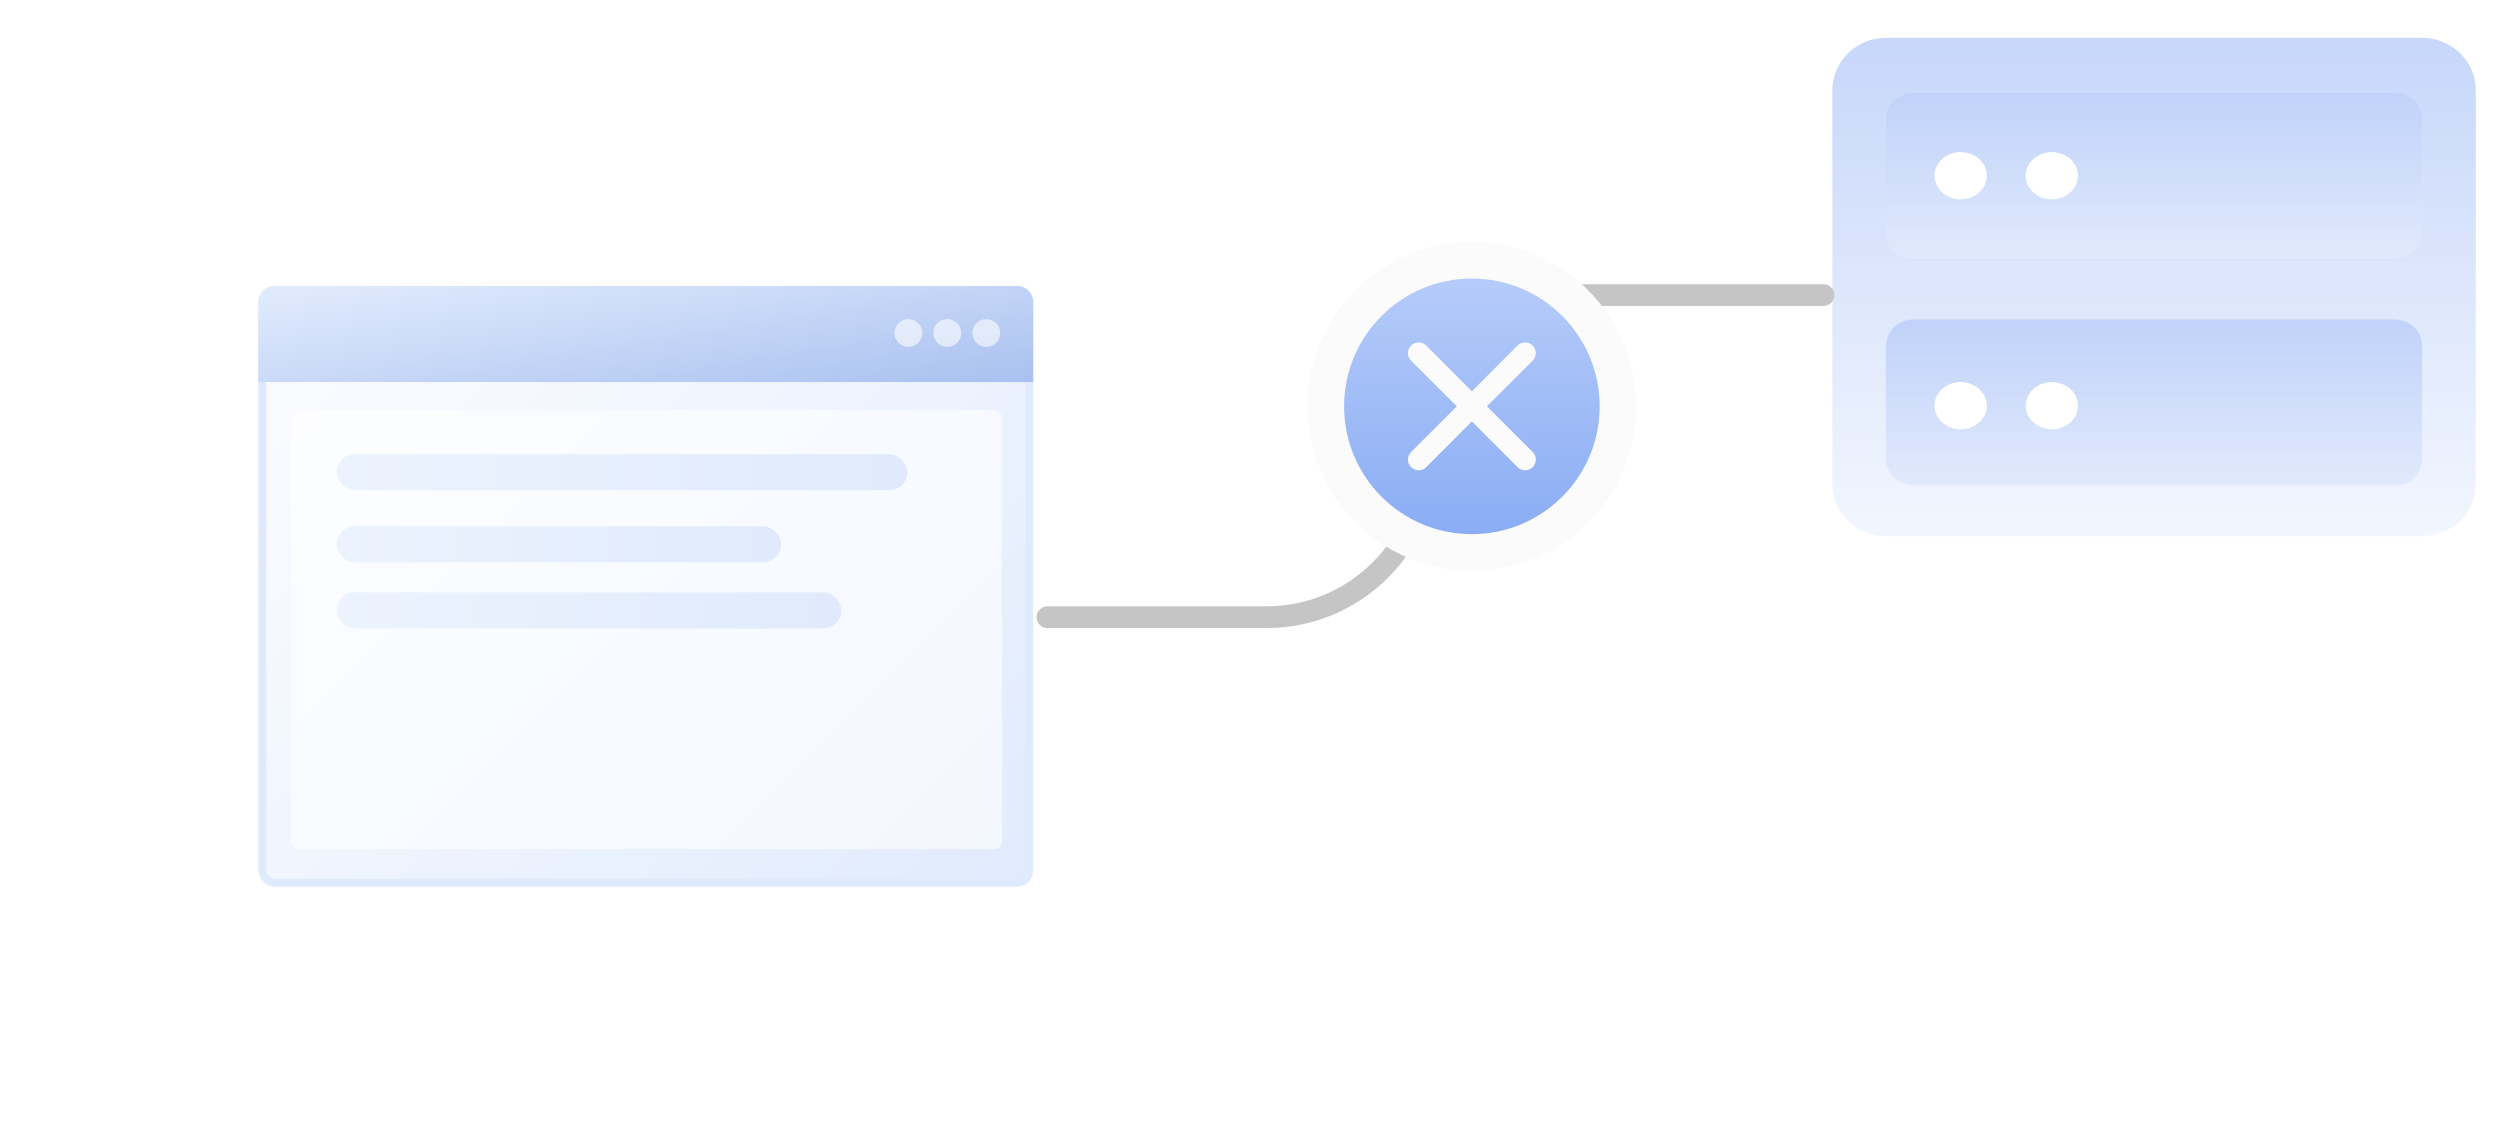 <svg width="271" height="124" viewBox="0 0 271 124" fill="none" xmlns="http://www.w3.org/2000/svg">
<path d="M198.624 9.787C198.624 6.647 201.227 4.101 204.437 4.101H262.563C265.773 4.101 268.376 6.647 268.376 9.787V52.431C268.376 55.572 265.773 58.117 262.563 58.117H204.437C201.227 58.117 198.624 55.572 198.624 52.431V9.787Z" fill="url(#paint0_linear_14611_17483)" fill-opacity="0.32"/>
<path d="M204.437 12.914C204.437 11.344 205.738 10.071 207.343 10.071H259.656C261.262 10.071 262.563 11.344 262.563 12.914V25.183C262.563 26.753 261.262 28.026 259.656 28.026H207.343C205.738 28.026 204.437 26.753 204.437 25.183V12.914Z" fill="white"/>
<path d="M204.437 12.914C204.437 11.344 205.738 10.071 207.343 10.071H259.656C261.262 10.071 262.563 11.344 262.563 12.914V25.183C262.563 26.753 261.262 28.026 259.656 28.026H207.343C205.738 28.026 204.437 26.753 204.437 25.183V12.914Z" fill="url(#paint1_linear_14611_17483)" fill-opacity="0.75"/>
<ellipse cx="212.533" cy="19.048" rx="2.833" ry="2.559" fill="white"/>
<ellipse cx="222.419" cy="19.048" rx="2.833" ry="2.559" fill="white"/>
<path d="M204.437 37.489C204.437 35.919 205.738 34.647 207.343 34.647H259.656C261.262 34.647 262.563 35.919 262.563 37.489V49.758C262.563 51.329 261.262 52.602 259.656 52.602H207.343C205.738 52.602 204.437 51.329 204.437 49.758V37.489Z" fill="white"/>
<path d="M204.437 37.489C204.437 35.919 205.738 34.647 207.343 34.647H259.656C261.262 34.647 262.563 35.919 262.563 37.489V49.758C262.563 51.329 261.262 52.602 259.656 52.602H207.343C205.738 52.602 204.437 51.329 204.437 49.758V37.489Z" fill="url(#paint2_linear_14611_17483)" fill-opacity="0.75"/>
<ellipse cx="212.533" cy="43.979" rx="2.833" ry="2.559" fill="white"/>
<ellipse cx="222.419" cy="43.979" rx="2.833" ry="2.559" fill="white"/>
<path fill-rule="evenodd" clip-rule="evenodd" d="M172.204 33.164C163.213 33.164 155.924 40.453 155.924 49.444C155.924 59.739 147.578 68.085 137.283 68.085H113.54C112.888 68.085 112.359 67.557 112.359 66.905C112.359 66.253 112.888 65.725 113.54 65.725H137.283C146.274 65.725 153.563 58.436 153.563 49.444C153.563 39.15 161.909 30.804 172.204 30.804H197.667C198.318 30.804 198.847 31.332 198.847 31.984C198.847 32.636 198.318 33.164 197.667 33.164H172.204Z" fill="#C5C5C5"/>
<circle cx="159.552" cy="44.048" r="15.832" fill="white"/>
<circle cx="159.552" cy="44.048" r="15.832" fill="url(#paint3_linear_14611_17483)" fill-opacity="0.8"/>
<circle cx="159.552" cy="44.048" r="15.832" stroke="#FBFBFB" stroke-width="3.958"/>
<path d="M161.18 44.047L166.144 39.095C166.361 38.877 166.483 38.583 166.483 38.275C166.483 37.968 166.361 37.673 166.144 37.456C165.926 37.238 165.631 37.116 165.324 37.116C165.017 37.116 164.722 37.238 164.504 37.456L159.552 42.419L154.6 37.456C154.382 37.238 154.087 37.116 153.78 37.116C153.473 37.116 153.178 37.238 152.96 37.456C152.743 37.673 152.621 37.968 152.621 38.275C152.621 38.583 152.743 38.877 152.96 39.095L157.924 44.047L152.96 48.999C152.852 49.107 152.766 49.234 152.708 49.375C152.649 49.516 152.619 49.667 152.619 49.819C152.619 49.971 152.649 50.122 152.708 50.263C152.766 50.404 152.852 50.531 152.96 50.639C153.068 50.747 153.195 50.833 153.336 50.891C153.477 50.95 153.628 50.98 153.78 50.98C153.932 50.98 154.083 50.95 154.224 50.891C154.365 50.833 154.492 50.747 154.6 50.639L159.552 45.675L164.504 50.639C164.612 50.747 164.739 50.833 164.88 50.891C165.021 50.95 165.172 50.98 165.324 50.98C165.476 50.98 165.627 50.95 165.768 50.891C165.909 50.833 166.036 50.747 166.144 50.639C166.252 50.531 166.338 50.404 166.396 50.263C166.455 50.122 166.485 49.971 166.485 49.819C166.485 49.667 166.455 49.516 166.396 49.375C166.338 49.234 166.252 49.107 166.144 48.999L161.18 44.047Z" fill="#FBFBFB"/>
<g filter="url(#filter0_d_14611_17483)">
<rect x="28.434" y="31.434" width="83.132" height="64.249" rx="1.301" fill="url(#paint4_linear_14611_17483)" stroke="#E0EAFD" stroke-width="0.868"/>
<rect opacity="0.6" x="31.552" y="44.459" width="77.091" height="47.587" rx="0.868" fill="white"/>
<path d="M28 32.735C28 31.777 28.777 31 29.735 31H110.265C111.223 31 112 31.777 112 32.735V41.419H28V32.735Z" fill="url(#paint5_linear_14611_17483)"/>
<g opacity="0.6">
<circle cx="98.464" cy="36.096" r="1.509" fill="white"/>
<circle cx="102.689" cy="36.096" r="1.509" fill="white"/>
<circle cx="106.914" cy="36.096" r="1.509" fill="white"/>
</g>
</g>
<rect x="36.496" y="49.233" width="61.861" height="3.907" rx="1.953" fill="url(#paint6_linear_14611_17483)"/>
<rect x="36.496" y="57.047" width="48.186" height="3.907" rx="1.953" fill="url(#paint7_linear_14611_17483)"/>
<rect x="36.496" y="64.209" width="54.698" height="3.907" rx="1.953" fill="url(#paint8_linear_14611_17483)"/>
<defs>
<filter id="filter0_d_14611_17483" x="0.459" y="3.459" width="139.082" height="120.198" filterUnits="userSpaceOnUse" color-interpolation-filters="sRGB">
<feFlood flood-opacity="0" result="BackgroundImageFix"/>
<feColorMatrix in="SourceAlpha" type="matrix" values="0 0 0 0 0 0 0 0 0 0 0 0 0 0 0 0 0 0 127 0" result="hardAlpha"/>
<feOffset/>
<feGaussianBlur stdDeviation="13.771"/>
<feComposite in2="hardAlpha" operator="out"/>
<feColorMatrix type="matrix" values="0 0 0 0 0.106 0 0 0 0 0.314 0 0 0 0 0.443 0 0 0 0.03 0"/>
<feBlend mode="normal" in2="BackgroundImageFix" result="effect1_dropShadow_14611_17483"/>
<feBlend mode="normal" in="SourceGraphic" in2="effect1_dropShadow_14611_17483" result="shape"/>
</filter>
<linearGradient id="paint0_linear_14611_17483" x1="233.5" y1="4.101" x2="233.5" y2="58.117" gradientUnits="userSpaceOnUse">
<stop stop-color="#5183F0"/>
<stop offset="1" stop-color="#5183F0" stop-opacity="0.23"/>
</linearGradient>
<linearGradient id="paint1_linear_14611_17483" x1="233.5" y1="10.071" x2="233.5" y2="28.026" gradientUnits="userSpaceOnUse">
<stop offset="0" stop-color="#5183F0" stop-opacity="0.64"/>
<stop offset="0" stop-color="#5183F0" stop-opacity="0.48"/>
<stop offset="1" stop-color="#5183F0" stop-opacity="0.23"/>
</linearGradient>
<linearGradient id="paint2_linear_14611_17483" x1="233.5" y1="34.647" x2="233.5" y2="52.602" gradientUnits="userSpaceOnUse">
<stop offset="0" stop-color="#5183F0" stop-opacity="0.64"/>
<stop offset="0" stop-color="#5183F0" stop-opacity="0.48"/>
<stop offset="1" stop-color="#5183F0" stop-opacity="0.23"/>
</linearGradient>
<linearGradient id="paint3_linear_14611_17483" x1="159.552" y1="30.195" x2="159.552" y2="57.901" gradientUnits="userSpaceOnUse">
<stop stop-color="#A3BFF8"/>
<stop offset="1" stop-color="#6D98F1"/>
</linearGradient>
<linearGradient id="paint4_linear_14611_17483" x1="35.079" y1="31.277" x2="104.674" y2="100.012" gradientUnits="userSpaceOnUse">
<stop stop-color="#FBFCFF"/>
<stop offset="1" stop-color="#E1EBFD"/>
</linearGradient>
<linearGradient id="paint5_linear_14611_17483" x1="35.079" y1="31.044" x2="38.595" y2="52.747" gradientUnits="userSpaceOnUse">
<stop stop-color="#E0EAFD"/>
<stop offset="1" stop-color="#AAC2F0"/>
</linearGradient>
<linearGradient id="paint6_linear_14611_17483" x1="36.496" y1="51.186" x2="98.357" y2="51.186" gradientUnits="userSpaceOnUse">
<stop stop-color="#ECF3FE"/>
<stop offset="1" stop-color="#E0EAFC"/>
</linearGradient>
<linearGradient id="paint7_linear_14611_17483" x1="36.496" y1="59" x2="84.682" y2="59" gradientUnits="userSpaceOnUse">
<stop stop-color="#ECF3FE"/>
<stop offset="1" stop-color="#E0EAFC"/>
</linearGradient>
<linearGradient id="paint8_linear_14611_17483" x1="36.496" y1="66.163" x2="91.194" y2="66.163" gradientUnits="userSpaceOnUse">
<stop stop-color="#ECF3FE"/>
<stop offset="1" stop-color="#E0EAFC"/>
</linearGradient>
</defs>
</svg>
